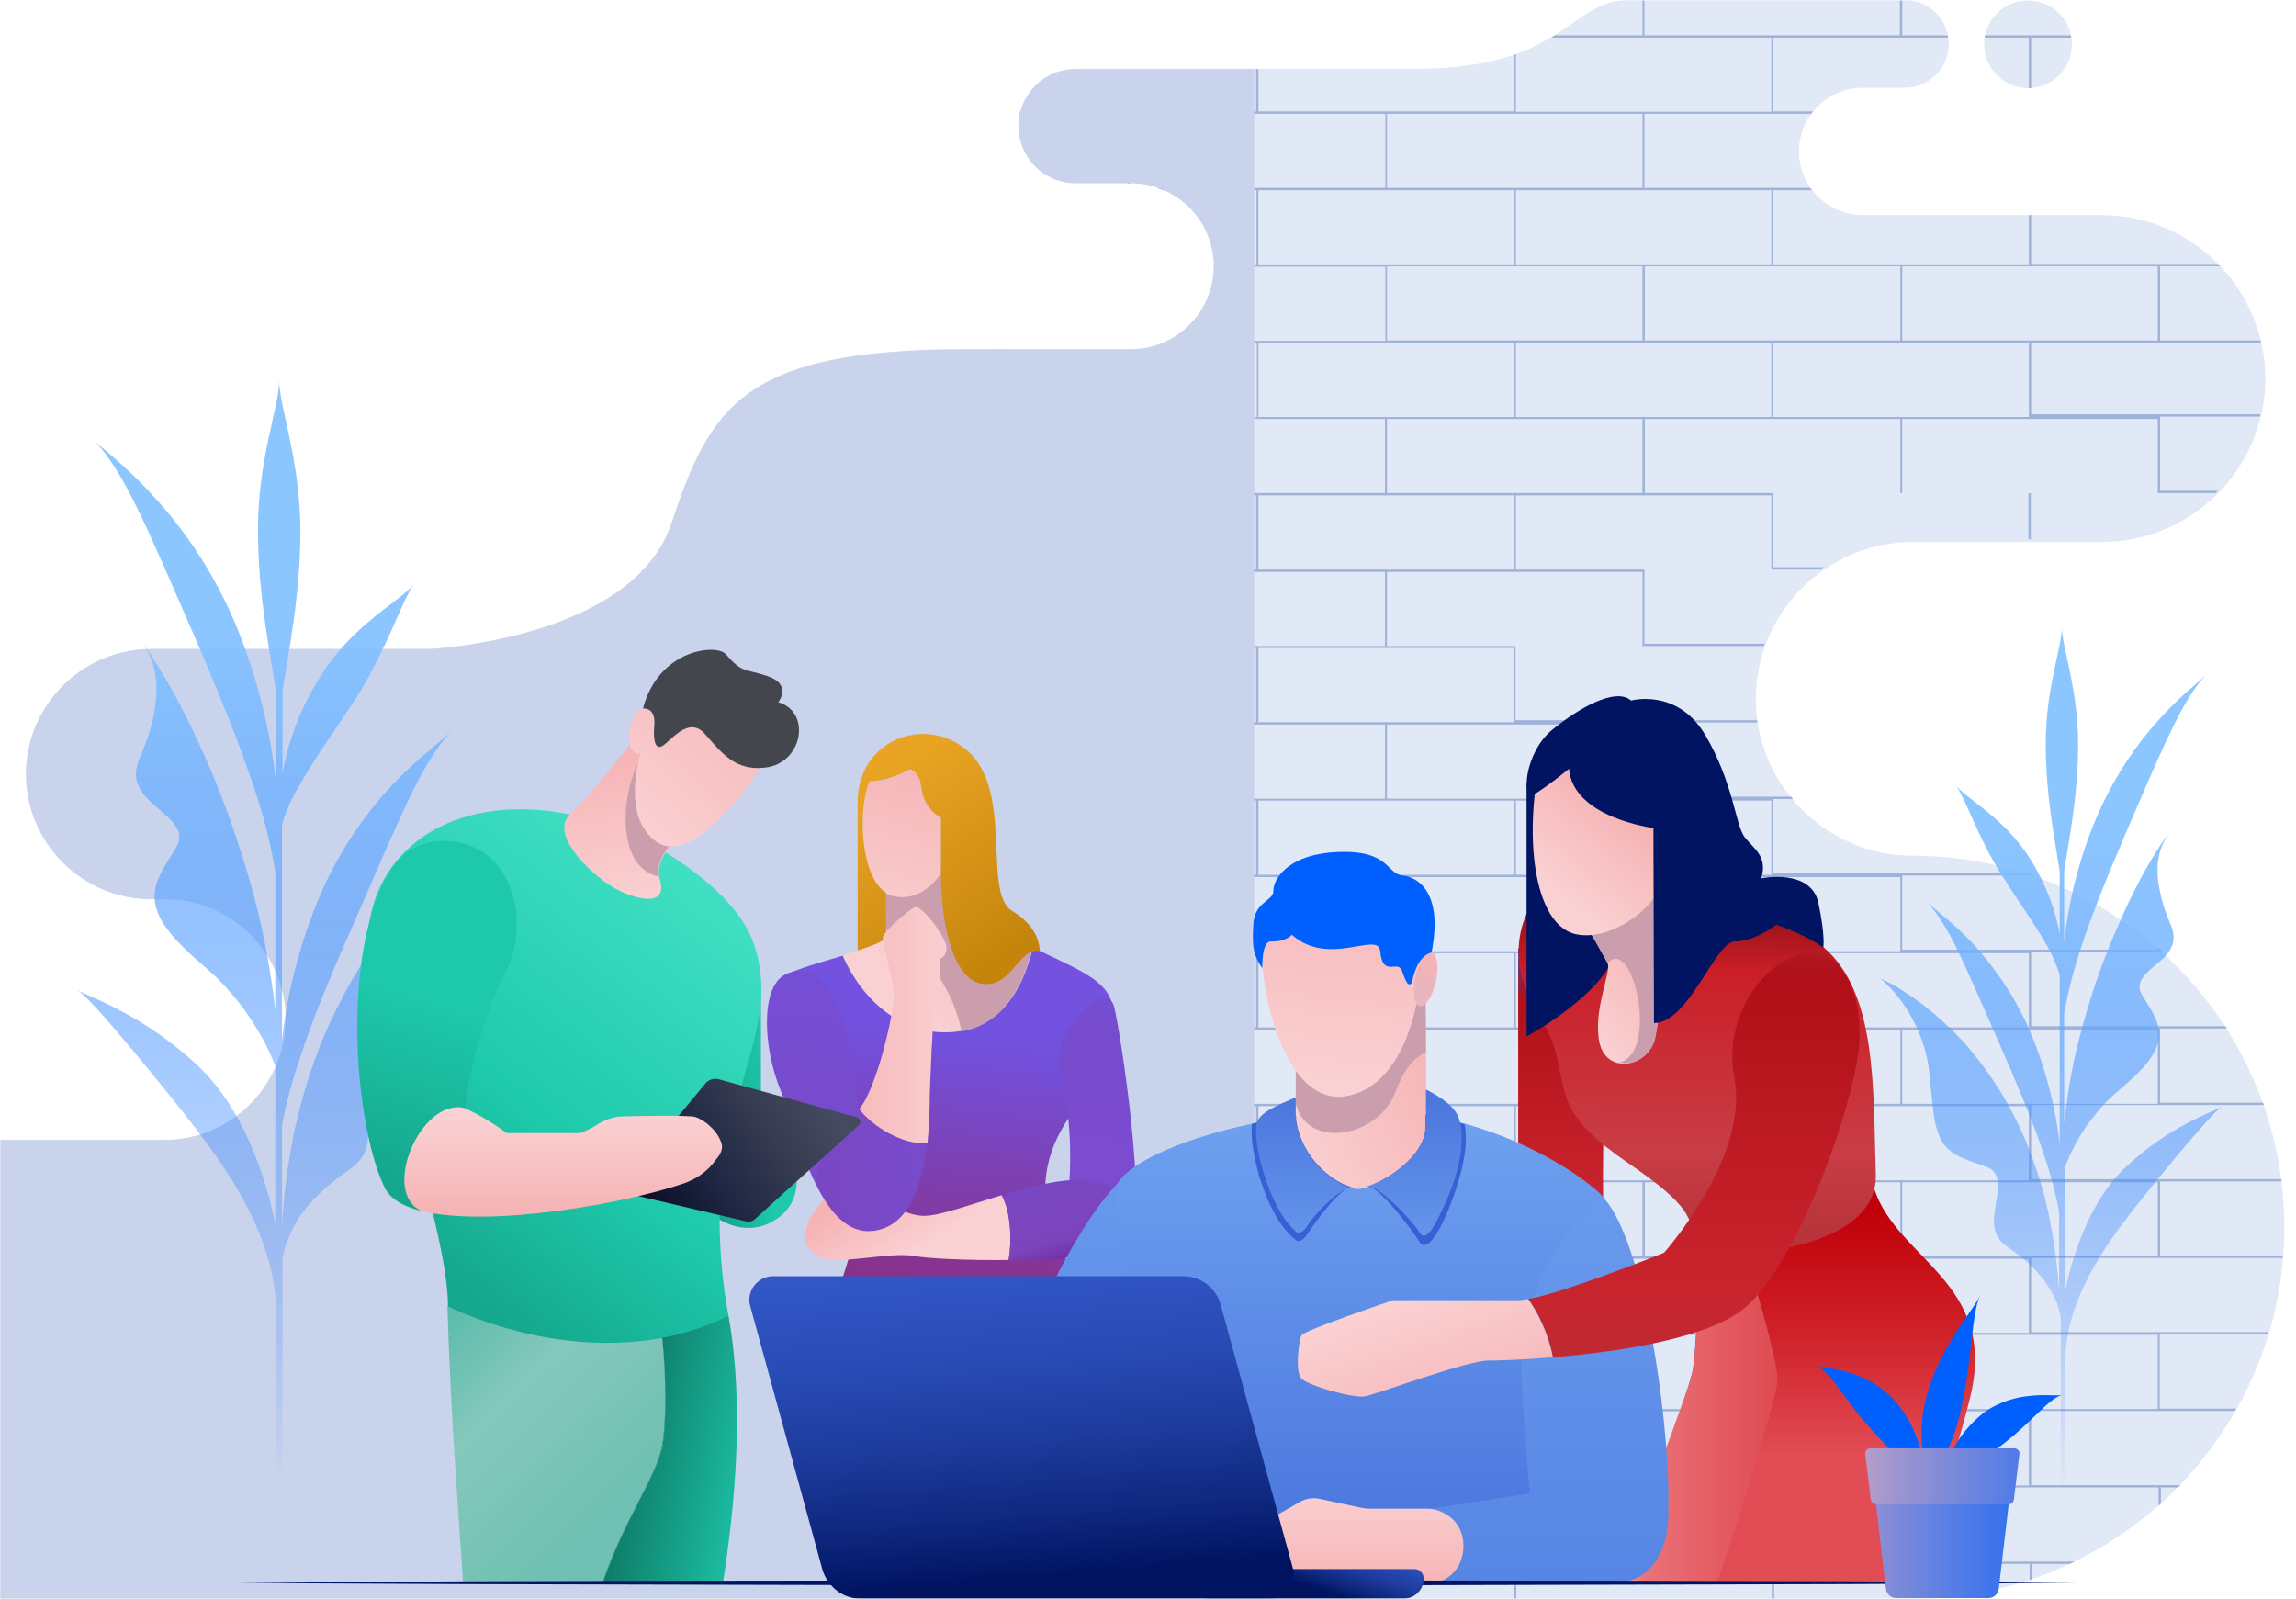 <svg width="1067" height="743" viewBox="0 0 1067 743" fill="none" xmlns="http://www.w3.org/2000/svg">
<mask id="mask0" mask-type="alpha" maskUnits="userSpaceOnUse" x="0" y="0" width="1067" height="743">
<rect width="1067" height="743" fill="#C4C4C4"/>
</mask>
<g mask="url(#mask0)">
<path fill-rule="evenodd" clip-rule="evenodd" d="M76.647 529.735H-29.643H-32.35C-90.998 529.735 -139 577.729 -139 636.367C-139 695.006 -90.998 743 -32.35 743H278.94H332.535H888.886C983.806 743 1061.58 665.416 1061.58 570.331C1061.58 475.426 983.987 397.662 888.886 397.662C848.824 397.662 815.981 364.824 815.981 324.769C815.981 284.714 848.824 251.877 888.886 251.877H976.769C1018.45 251.877 1052.74 217.776 1052.74 175.917C1052.74 134.238 1018.63 99.957 976.769 99.957H865.607C849.366 99.957 836.012 86.605 836.012 70.367C836.012 54.128 849.366 40.777 865.607 40.777H885.277C896.465 40.777 905.668 31.575 905.668 20.388C905.668 9.202 896.465 0 885.277 0H811.831C811.831 0 783.86 0 756.791 0C729.722 0 726.655 31.936 658.442 31.936C552.694 31.936 605.568 31.936 500 31.936C485.383 31.936 473.473 43.844 473.473 58.459C473.473 73.073 485.383 84.981 500 84.981H525.625C546.919 84.981 564.243 102.302 564.243 123.593C564.243 144.703 546.919 162.204 525.625 162.204H448.75C344.987 162.204 330.189 189.268 312.144 243.216C293.918 297.164 199.538 301.494 199.538 301.494H70.331C38.39 301.494 12.223 327.656 12.223 359.592C12.223 391.527 38.39 417.689 70.331 417.689H77.008C107.685 417.689 132.949 442.769 132.949 473.622C132.408 504.655 107.324 529.735 76.647 529.735ZM942.482 40.957C931.293 40.957 922.09 31.755 922.09 20.569C922.09 9.382 931.113 0.18 942.482 0.18C953.67 0.18 962.873 9.382 962.873 20.569C962.873 31.755 953.67 40.957 942.482 40.957Z" fill="#E1E8F6"/>
<path fill-rule="evenodd" clip-rule="evenodd" d="M224.623 743H225.706V726.761H285.076H344.447V743H345.53V726.761H404.9H464.271V743H465.353V726.761H524.724H584.094V743H585.177V726.761H644.187H703.557V743H704.64V726.761H764.01H823.381V743H824.464V726.761H883.834H943.205V734.339C943.566 734.159 943.927 734.159 944.288 733.978V726.761H961.972C962.694 726.4 963.416 726.039 964.138 725.679H943.746H884.376V691.217H943.746H1003.12V699.697C1003.48 699.336 1003.84 699.156 1004.2 698.795V691.217H1012.14C1012.5 690.856 1012.86 690.495 1013.22 690.134H1003.3H943.927V655.673H1003.3H1038.67C1038.85 655.312 1039.03 654.951 1039.21 654.59H1003.66V620.129H1053.83C1054.01 619.768 1054.01 619.407 1054.19 619.046H1003.3H943.927V584.584H1003.3H1060.86C1060.86 584.224 1060.86 583.863 1061.04 583.502H1003.84V549.04H1060.32C1060.32 548.679 1060.32 548.319 1060.14 547.958H1003.3H943.927V513.496H1003.3H1052.02C1051.84 513.135 1051.84 512.774 1051.66 512.413H1003.84V477.952H1034.88C1034.7 477.591 1034.52 477.23 1034.16 476.869H1003.3H943.927V442.408H1003.3H1005.1C1004.74 442.047 1004.38 441.686 1004.02 441.325H1003.84V441.145C1003.48 440.784 1003.12 440.603 1002.76 440.243V441.325H943.385H884.015V406.863H943.385H946.092C945.009 406.503 943.927 406.142 942.844 405.781H883.473H824.103V371.319H833.306C832.945 370.958 832.765 370.598 832.404 370.237H823.562H764.191V335.775H816.704C816.704 335.414 816.524 335.053 816.524 334.693H763.65H704.279V300.231H763.65H819.591C819.772 299.87 819.772 299.509 819.952 299.148H764.191V264.687H823.562H845.938C846.48 264.326 846.84 263.965 847.382 263.604H823.922V229.143H883.293H942.664V250.613H943.746V229.143H1003.3H1029.64C1030 228.782 1030.37 228.421 1030.73 228.06H1003.84V193.598H1050.22C1050.22 193.237 1050.4 192.877 1050.4 192.516H1003.3H943.927V159.317H1003.3H1050.76C1050.76 158.956 1050.58 158.595 1050.58 158.235H1003.84V123.773H1031.81C1031.45 123.412 1031.09 123.051 1030.73 122.69H1003.3H943.927V99.957H942.844V122.871H883.473H824.103V88.409H841.968C841.788 88.048 841.427 87.687 841.246 87.327H823.562H764.191V52.865H823.562H841.788C841.968 52.504 842.329 52.143 842.69 51.782H824.103V17.501H883.473H905.309C905.309 17.14 905.128 16.779 905.128 16.419H884.015V0.18H882.932V16.419H823.562H764.191V0.18H763.289V16.419H722.505C721.964 16.779 721.423 17.14 720.881 17.501H763.83H823.201V51.963H763.83H704.46V25.26C704.099 25.44 703.738 25.44 703.377 25.62V51.782H644.187H584.816V32.116H583.733V51.782H524.363H474.015C473.835 52.143 473.835 52.504 473.835 52.865H524.002V85.342H525.085V52.865H584.455H643.826V87.327H584.455H537.717C538.619 87.687 539.521 88.048 540.424 88.409H583.914V122.871H564.064C564.064 123.232 564.064 123.592 564.064 123.953H584.455H643.826V158.415H584.455H542.95C542.228 158.776 541.506 159.137 540.785 159.498H584.094V193.959H524.724H465.353V162.384H464.271V193.598H404.9H345.53V184.577C345.169 184.938 344.808 185.118 344.447 185.479V193.598H336.146C335.785 193.959 335.604 194.32 335.243 194.681H344.988H404.178V229.143H344.808H316.837C316.656 229.503 316.656 229.864 316.476 230.225H344.447V264.687H298.972C298.611 265.048 298.25 265.408 298.069 265.769H344.988H404.178V300.231H344.808H285.437V276.234C285.076 276.414 284.715 276.775 284.355 276.956V300.231H224.984H215.6C212.352 300.772 209.645 300.953 207.299 301.313H224.623V335.775H165.253H134.394C134.575 336.136 134.575 336.497 134.755 336.858H164.892V371.319H151.718C151.899 371.68 152.26 372.041 152.44 372.402H165.253H224.623V406.863H191.419C192.141 407.224 192.682 407.585 193.404 407.946H225.164H284.535V423.824C284.896 423.824 285.257 424.004 285.618 424.004V407.946H344.988H404.178V442.408H344.808H327.845C328.386 442.769 328.747 443.129 329.288 443.49H344.266V456.481C344.627 456.842 344.988 457.203 345.349 457.564V443.671H404.72H464.09V478.132H404.72H360.868C361.049 478.493 361.229 478.854 361.41 479.215H404.178V513.677H374.764C374.764 514.037 374.944 514.398 374.944 514.759H404.72H464.09V549.221H404.72H376.388C376.388 549.581 376.388 549.942 376.207 550.303H404.178V584.765H366.643C366.463 585.126 366.282 585.487 366.102 585.847H404.72H464.09V620.309H404.72H345.349V615.979C344.988 616.34 344.627 616.701 344.266 617.061V620.309H341.018C340.657 620.67 340.296 621.031 339.935 621.392H344.808H404.178V655.853H344.808H285.437V649.358C285.076 649.358 284.715 649.538 284.355 649.538V655.853H224.984H202.246C200.983 656.214 199.9 656.575 198.637 656.936H224.443V691.397H165.072H145.763C145.402 691.758 145.222 692.119 144.861 692.48H164.531V726.942H124.469C124.289 727.302 124.289 727.663 124.108 728.024H165.072H224.443V743H224.623ZM883.113 691.217V725.679H823.742H764.371V691.217H823.742H883.113ZM763.289 691.217V725.679H703.918H644.548V691.217H703.918H763.289ZM643.645 691.217V725.679H584.275H524.904V691.217H584.275H643.645ZM523.822 691.217V725.679H464.451H405.081V691.217H464.451H523.822ZM404.178 691.217V725.679H344.808H285.437V691.217H344.808H404.178ZM284.535 691.217V725.679H225.164H165.794V691.217H225.164H284.535ZM942.844 655.853V690.315H883.473H824.103V655.853H883.473H942.844ZM823.201 655.853V690.315H763.83H704.46V655.853H763.83H823.201ZM703.377 655.853V690.315H644.187H584.816V655.853H644.187H703.377ZM583.733 655.853V690.315H524.363H464.992V655.853H524.363H583.733ZM464.09 655.853V690.315H404.72H345.349V655.853H404.72H464.09ZM344.266 655.853V690.315H285.076H225.706V655.853H285.076H344.266ZM1002.76 620.309V654.771H943.385H884.015V620.309H943.385H1002.76ZM883.113 620.309V654.771H823.742H764.371V620.309H823.742H883.113ZM763.289 620.309V654.771H703.918H644.548V620.309H703.918H763.289ZM643.645 620.309V654.771H584.275H524.904V620.309H584.275H643.645ZM523.822 620.309V654.771H464.451H405.081V620.309H464.451H523.822ZM942.844 584.945V619.407H883.473H824.103V584.945H883.473H942.844ZM823.201 584.945V619.407H763.83H704.46V584.945H763.83H823.201ZM703.377 584.945V619.407H644.187H584.816V584.945H644.187H703.377ZM583.733 584.945V619.407H524.363H464.992V584.945H524.363H583.733ZM1002.76 549.401V583.863H943.385H884.015V549.401H943.385H1002.76ZM883.113 549.401V583.863H823.742H764.371V549.401H823.742H883.113ZM763.289 549.401V583.863H703.918H644.548V549.401H703.918H763.289ZM643.645 549.401V583.863H584.275H524.904V549.401H584.275H643.645ZM523.822 549.401V583.863H464.451H405.081V549.401H464.451H523.822ZM942.844 514.037V548.499H883.473H824.103V514.037H883.473H942.844ZM823.201 514.037V548.499H763.83H704.46V514.037H763.83H823.201ZM703.377 514.037V548.499H644.187H584.816V514.037H644.187H703.377ZM583.733 514.037V548.499H524.363H464.992V514.037H524.363H583.733ZM1002.76 478.493V512.955H943.385H884.015V478.493H943.385H1002.76ZM883.113 478.493V512.955H823.742H764.371V478.493H823.742H883.113ZM763.289 478.493V512.955H703.918H644.548V478.493H703.918H763.289ZM643.645 478.493V512.955H584.275H524.904V478.493H584.275H643.645ZM523.822 478.493V512.955H464.451H405.081V478.493H464.451H523.822ZM942.844 442.949V477.411H883.473H824.103V442.949H883.473H942.844ZM823.201 442.949V477.411H763.83H704.46V442.949H763.83H823.201ZM703.377 442.949V477.411H644.187H584.816V442.949H644.187H703.377ZM583.733 442.949V477.411H524.363H464.992V442.949H524.363H583.733ZM883.113 407.585V442.047H823.742H764.371V407.585H823.742H883.113ZM763.289 407.585V442.047H703.918H644.548V407.585H703.918H763.289ZM643.645 407.585V442.047H584.275H524.904V407.585H584.275H643.645ZM523.822 407.585V442.047H464.451H405.081V407.585H464.451H523.822ZM823.201 372.041V406.503H763.83H704.46V372.041H763.83H823.201ZM703.377 372.041V406.503H644.187H584.816V372.041H644.187H703.377ZM583.733 372.041V406.503H524.363H464.992V372.041H524.363H583.733ZM464.09 372.041V406.503H404.72H345.349V372.041H404.72H464.09ZM344.266 372.041V406.503H285.076H225.706V372.041H285.076H344.266ZM763.289 336.677V371.139H703.918H644.548V336.677H703.918H763.289ZM643.645 336.677V371.139H584.275H524.904V336.677H584.275H643.645ZM523.822 336.677V371.139H464.451H405.081V336.677H464.451H523.822ZM404.178 336.677V371.139H344.808H285.437V336.677H344.808H404.178ZM284.535 336.677V371.139H225.164H165.794V336.677H225.164H284.535ZM703.377 301.133V335.595H644.187H584.816V301.133H644.187H703.377ZM583.733 301.133V335.595H524.363H464.992V301.133H524.363H583.733ZM464.09 301.133V335.595H404.72H345.349V301.133H404.72H464.09ZM344.266 301.133V335.595H285.076H225.706V301.133H285.076H344.266ZM763.289 265.769V300.231H703.918H644.548V265.769H703.918H763.289ZM643.645 265.769V300.231H584.275H524.904V265.769H584.275H643.645ZM523.822 265.769V300.231H464.451H405.081V265.769H464.451H523.822ZM823.201 230.225V264.687H763.83H704.46V230.225H763.83H823.201ZM703.377 230.225V264.687H644.187H584.816V230.225H644.187H703.377ZM583.733 230.225V264.687H524.363H464.992V230.225H524.363H583.733ZM464.09 230.225V264.687H404.72H345.349V230.225H404.72H464.09ZM1002.76 194.681V229.143H943.385H884.015V194.681H943.385H1002.76ZM883.113 194.681V229.143H823.742H764.371V194.681H823.742H883.113ZM763.289 194.681V229.143H703.918H644.548V194.681H703.918H763.289ZM643.645 194.681V229.143H584.275H524.904V194.681H584.275H643.645ZM523.822 194.681V229.143H464.451H405.081V194.681H464.451H523.822ZM942.844 159.317V193.779H883.473H824.103V159.317H883.473H942.844ZM823.201 159.317V193.779H763.83H704.46V159.317H763.83H823.201ZM703.377 159.317V193.779H644.187H584.816V159.317H644.187H703.377ZM1002.76 123.773V158.235H943.385H884.015V123.773H943.385H1002.76ZM883.113 123.773V158.235H823.742H764.371V123.773H823.742H883.113ZM763.289 123.773V158.235H703.918H644.548V123.773H703.918H763.289ZM823.201 88.409V122.871H763.83H704.46V88.409H763.83H823.201ZM703.377 88.409V122.871H644.187H584.816V88.409H644.187H703.377ZM763.289 52.865V87.327H703.918H644.548V52.865H703.918H763.289ZM962.514 17.501H943.927V40.957C943.566 40.957 943.205 40.957 942.844 40.957V17.501H922.272C922.272 17.14 922.452 16.779 922.452 16.419H943.385H962.333C962.514 16.779 962.514 17.14 962.514 17.501Z" fill="#9FB2D9"/>
<path fill-rule="evenodd" clip-rule="evenodd" d="M76.647 529.734H0H-29.643H-32.35C-90.998 529.734 -139 577.728 -139 636.367C-139 695.005 -90.998 742.999 -32.35 742.999H0H278.94H332.535H582.83V32.115H499.819C485.202 32.115 473.292 44.023 473.292 58.638C473.292 73.253 485.202 85.161 499.819 85.161H525.444C546.738 85.161 564.062 102.482 564.062 123.772C564.062 144.882 546.738 162.384 525.444 162.384H448.57C344.806 162.384 330.009 189.448 311.963 243.396C293.737 297.343 199.358 301.674 199.358 301.674H70.15C38.209 301.674 12.043 327.836 12.043 359.771C12.043 391.707 38.209 417.869 70.15 417.869H76.827C107.505 417.869 132.769 442.948 132.769 473.801C132.408 504.655 107.324 529.734 76.647 529.734Z" fill="#C9D3EC"/>
<path d="M237.792 384.246L236.753 384.765L234.675 385.804C233.377 386.583 232.078 387.102 230.78 387.881C228.442 389.18 225.845 390.738 223.508 392.037C218.833 394.893 214.418 398.01 210.263 401.386C201.952 407.879 194.161 415.151 187.149 422.942C180.137 430.733 173.904 439.044 168.19 447.874C162.477 456.704 157.802 465.793 153.387 475.143C148.972 484.492 145.596 494.101 142.48 503.71C141.181 508.645 139.623 513.319 138.584 518.254L136.766 525.526L135.467 532.797C133.13 545.004 131.832 557.21 131.052 569.416V523.188C132.611 513.839 135.727 502.412 140.142 489.427C146.635 469.689 156.504 446.835 167.411 422.163C176.241 401.906 183.773 384.246 190.785 369.702C197.797 355.158 204.809 344.51 210.523 339.057C204.809 344.77 194.421 352.042 182.734 364.248C171.307 376.454 158.841 393.076 149.492 414.371C138.844 438.784 133.39 462.677 131.052 483.194V383.207C132.611 377.493 135.727 370.481 140.142 363.209C146.635 351.782 155.725 339.316 165.074 325.033C172.605 313.346 177.8 301.919 182.215 292.31C186.37 282.7 189.746 275.169 192.603 271.014C189.746 275.169 182.734 279.584 174.423 286.336C166.113 293.089 156.504 301.919 148.712 314.644C139.103 329.707 133.65 345.809 131.312 359.314V321.137C133.909 303.477 139.623 276.987 139.623 246.082C139.363 213.359 129.754 188.687 129.754 177C129.754 188.687 119.885 213.359 119.885 246.082C119.885 276.727 125.599 303.477 128.196 321.137V362.69C125.599 340.355 119.885 314.125 108.198 287.115C98.07 264.002 85.085 245.822 72.878 232.317C60.932 218.813 50.024 210.242 43.272 204.529C49.764 210.242 57.036 222.189 64.568 237.771C72.099 253.354 80.41 272.832 90.019 294.907C101.706 321.916 111.834 346.848 118.846 368.403C123.521 382.428 126.378 395.153 127.936 405.282V469.689C127.157 461.638 125.858 453.847 124.56 446.056C121.443 428.396 117.028 411.255 111.574 394.634C106.121 377.753 99.888 361.391 92.356 345.29C88.72 337.239 84.565 329.188 80.41 321.397C75.995 313.605 71.32 305.814 65.347 297.504C72.359 306.853 73.398 316.722 72.359 326.331C71.839 331.006 70.801 335.68 69.502 340.095C68.204 344.51 66.386 348.666 64.827 352.561C62.49 358.275 62.75 362.43 64.827 366.066C66.645 369.702 69.762 372.559 73.138 375.416C79.631 381.129 86.643 386.323 81.708 394.114C77.034 401.906 71.32 409.177 71.839 417.488C72.099 421.643 73.657 426.318 77.553 431.512C81.449 436.966 87.681 442.939 96.771 450.73C102.485 455.665 107.159 461.119 111.574 466.572C115.73 472.026 119.106 477.48 121.963 482.414C124.56 487.349 126.378 491.504 127.676 494.621C127.676 494.88 127.676 494.88 127.936 494.88V569.156C127.676 567.598 119.625 521.111 92.097 495.4C66.386 471.247 42.233 463.716 36 460.08C42.493 463.716 78.852 508.645 90.798 524.227C109.237 548.12 128.455 577.986 128.455 611.229V711.475H131.312V584.739C131.832 581.882 132.611 579.025 133.65 576.168C135.727 571.234 138.065 566.819 141.181 562.664C144.297 558.508 147.933 555.132 151.569 551.756C155.205 548.64 159.101 545.783 162.737 543.186C167.931 539.55 170.268 535.395 170.787 530.98C171.567 526.565 170.528 521.89 170.008 517.475C169.489 515.137 169.229 512.8 168.97 510.722C168.71 508.645 168.71 506.307 168.97 504.489C169.489 500.594 171.307 497.477 175.722 495.659C184.552 492.283 193.642 490.465 199.355 483.973C200.913 482.414 202.212 480.337 202.991 477.999C204.03 475.662 204.809 472.805 205.588 469.429C206.887 462.677 207.666 453.847 208.705 441.121C210.003 425.539 216.755 410.216 224.027 399.828C231.039 389.44 238.571 383.466 239.61 382.947L237.792 384.246Z" fill="url(#paint0_linear)"/>
<path d="M873.033 454.105L873.812 454.625L875.37 455.404C876.409 455.923 877.448 456.443 878.487 456.962C880.305 458.001 882.382 459.04 884.2 460.338C887.836 462.676 891.212 465.013 894.589 467.61C901.081 472.804 907.314 478.518 912.768 484.491C918.222 490.724 923.156 497.217 927.571 503.969C931.986 510.721 935.882 517.993 939.258 525.265C942.634 532.537 945.231 540.068 947.828 547.859C948.867 551.755 950.166 555.391 950.945 559.286L952.243 565L953.282 570.713C955.1 580.323 956.139 589.932 956.918 599.541V563.182C955.62 555.91 953.282 546.82 949.906 536.692C944.712 521.11 937.18 503.19 928.61 483.712C921.598 467.87 915.625 453.846 910.171 442.419C904.717 430.991 899.263 422.681 894.589 418.266C899.004 422.681 907.314 428.394 916.404 438.004C925.234 447.613 935.103 460.598 942.634 477.479C950.945 496.697 955.36 515.396 957.178 531.498V453.067C955.879 448.652 953.542 443.198 950.166 437.484C944.972 428.654 937.96 418.785 930.688 407.358C924.715 398.009 920.559 389.179 917.183 381.647C913.807 374.116 911.21 368.143 908.872 364.766C911.21 368.143 916.664 371.519 923.156 376.973C929.649 382.167 937.18 389.179 943.413 399.048C950.945 410.994 955.36 423.46 957.178 434.108V404.761C955.1 390.997 950.685 369.961 950.685 345.808C950.685 319.837 958.217 300.619 958.217 291.529C958.217 300.619 965.748 320.097 965.748 345.808C965.748 369.961 961.333 390.997 959.255 404.761V437.484C961.333 419.824 965.748 399.307 975.098 378.011C983.148 359.832 993.277 345.548 1002.89 334.9C1012.24 324.252 1021.07 317.5 1026 313.085C1020.81 317.5 1015.09 326.849 1009.12 339.315C1003.15 351.521 996.653 366.844 989.122 384.244C980.032 405.54 971.981 425.018 966.527 442.159C962.891 453.326 960.554 463.195 959.255 471.246V521.889C960.035 515.656 960.814 509.423 961.853 503.19C964.19 489.425 967.826 475.921 971.981 462.676C976.136 449.431 981.331 436.705 987.044 423.979C989.901 417.746 993.017 411.514 996.393 405.281C1000.03 399.048 1003.41 393.074 1008.34 386.582C1002.89 394.113 1002.11 401.645 1002.89 409.176C1003.41 412.812 1004.18 416.448 1005.22 420.084C1006.26 423.46 1007.56 426.836 1008.86 429.953C1010.68 434.368 1010.42 437.744 1008.86 440.601C1007.56 443.457 1004.96 445.795 1002.37 447.872C997.173 452.287 991.719 456.443 995.614 462.676C999.25 468.649 1003.67 474.622 1003.41 481.115C1003.15 484.491 1002.11 488.127 998.99 492.282C996.134 496.437 990.94 501.372 983.928 507.345C979.253 511.241 975.617 515.396 972.241 519.811C968.865 523.966 966.268 528.381 964.19 532.277C962.112 536.172 960.814 539.549 959.775 541.886V542.146V600.06C960.035 598.762 966.268 562.403 988.083 542.146C1008.34 523.187 1027.3 517.214 1032.49 514.357C1027.56 517.214 998.731 552.534 989.381 564.74C974.838 583.439 959.775 607.072 959.775 633.043V711.994H957.697V612.266C957.178 609.929 956.658 607.592 955.879 605.514C954.321 601.618 952.243 598.242 949.906 594.866C947.309 591.75 944.712 588.893 941.855 586.296C938.998 583.699 935.882 581.621 933.025 579.543C928.87 576.687 927.312 573.57 926.792 569.934C926.273 566.558 927.052 562.922 927.571 559.286C927.831 557.468 928.091 555.65 928.35 553.833C928.61 552.015 928.61 550.456 928.35 548.898C928.091 545.782 926.532 543.444 922.897 542.146C915.885 539.549 908.872 537.99 904.198 532.796C902.899 531.498 902.12 529.94 901.341 528.122C900.562 526.304 899.783 523.966 899.263 521.369C898.225 516.175 897.705 509.163 896.666 499.294C895.627 486.828 890.433 475.142 884.72 466.831C879.006 458.52 873.293 454.105 872.254 453.586L873.033 454.105Z" fill="url(#paint1_linear)"/>
<path d="M381.676 678.235C385.831 696.154 392.324 716.411 398.816 735.37H506.594C508.932 727.579 511.529 719.009 513.606 710.179C526.851 658.497 512.827 614.087 500.361 593.83C487.895 573.573 476.988 549.68 496.206 520.074C515.424 490.467 517.242 467.613 517.242 467.613C514.385 456.446 505.815 452.55 483.221 441.902C483.221 441.902 481.922 441.383 479.844 440.863C475.17 460.341 465.041 475.924 447.122 479.04C423.748 483.195 402.712 468.912 392.064 443.98C381.676 447.096 370.249 450.213 364.795 453.329C364.795 453.329 393.362 515.399 398.816 550.459C404.01 585.26 368.69 623.177 381.676 678.235Z" fill="url(#paint2_linear)"/>
<path d="M446.864 478.779C464.784 475.663 474.912 460.08 479.587 440.602C472.055 438.005 454.395 432.032 449.461 429.435C443.228 426.318 445.046 400.867 445.046 400.867L411.803 410.736C411.803 422.163 411.803 430.993 411.803 435.408C411.803 437.745 402.454 440.602 391.546 443.978C402.454 468.651 423.49 482.934 446.864 478.779Z" fill="url(#paint3_linear)"/>
<path d="M445.047 401.646L411.805 410.995C411.805 419.825 411.805 427.097 411.805 432.032C425.829 439.563 441.411 453.587 446.865 479.298C464.785 476.182 474.653 460.599 479.588 441.121C472.056 438.524 454.396 432.551 449.462 429.954C443.229 427.097 445.047 401.646 445.047 401.646Z" fill="#CB9EAE"/>
<path d="M465.559 555.392C450.756 559.807 436.732 565.002 429.46 565.002C414.917 565.002 393.101 544.485 382.973 556.951C372.844 569.417 371.286 577.727 379.337 583.441C387.388 588.895 412.839 581.363 425.045 583.7C430.499 584.739 448.938 585.778 468.676 585.518C470.234 577.727 469.974 563.443 465.559 555.392Z" fill="url(#paint4_linear)"/>
<path d="M517.764 467.87C514.388 454.106 486.08 479.298 493.092 502.411C499.065 522.149 496.987 548.639 496.987 548.639L524.776 576.687C533.866 565.001 520.621 478.778 517.764 467.87Z" fill="url(#paint5_linear)"/>
<path d="M506.077 548.64C495.429 547.082 480.106 550.977 465.563 555.652C469.978 563.443 470.237 577.987 468.679 585.778C493.092 585.518 519.322 583.181 524.516 576.688C524.516 576.429 536.982 553.055 506.077 548.64Z" fill="url(#paint6_linear)"/>
<path d="M404.272 363.211C398.558 374.638 399.078 413.075 415.179 416.451C429.204 419.567 437.254 405.803 437.254 405.803V380.352C437.254 380.352 429.204 376.196 428.165 366.328C427.386 358.536 422.711 357.757 422.711 357.757C422.711 357.757 413.102 363.471 404.272 363.211Z" fill="url(#paint7_linear)"/>
<path d="M379.076 550.199C371.804 535.396 366.87 516.957 362.714 506.569C354.663 486.831 353.365 459.302 364.532 453.069C385.049 442.421 393.879 478.78 395.178 489.168C396.476 499.557 399.333 524.229 407.124 533.059L379.076 550.199Z" fill="url(#paint8_linear)"/>
<path d="M470.235 423.202C456.211 414.372 471.794 366.326 448.42 347.887C429.202 332.565 398.556 343.992 398.556 372.819C398.556 384.506 398.556 424.241 398.556 441.641C406.088 439.304 411.801 436.966 411.801 435.148V415.411V414.891C399.076 406.841 398.816 373.598 404.27 362.95C413.1 363.21 422.709 357.496 422.709 357.496C422.709 357.496 427.384 358.275 428.163 366.067C429.202 375.935 437.253 380.091 437.253 380.091V405.542C437.253 429.435 442.966 455.665 456.731 457.224C470.495 458.782 472.832 440.602 483.221 441.901C482.961 441.901 484.259 431.772 470.235 423.202Z" fill="url(#paint9_linear)"/>
<path d="M399.076 515.396C391.544 525.785 379.598 534.874 379.078 550.197C385.571 563.182 393.882 573.311 405.569 572.012C422.709 570.194 428.682 549.937 430.76 531.498C419.333 532.277 404.789 523.188 399.076 515.396Z" fill="url(#paint10_linear)"/>
<path d="M425.048 421.645C421.672 423.203 410.245 433.331 410.245 435.669C410.245 438.266 415.439 457.224 415.439 462.938C415.439 468.652 410.245 494.103 403.233 508.906C402.194 511.243 400.896 513.321 399.338 515.399C405.051 523.19 419.595 532.28 431.022 531.241C431.801 522.93 432.061 515.139 432.061 509.425C432.061 509.425 433.359 467.093 435.177 464.237C436.995 461.38 436.995 456.965 436.995 453.069C436.995 445.797 436.995 445.278 436.995 445.278C436.995 445.278 439.592 445.018 439.852 440.603C439.852 440.344 439.852 440.344 439.852 440.084C439.332 435.149 428.165 420.086 425.048 421.645Z" fill="url(#paint11_linear)"/>
<path d="M705.526 440.343C705.526 481.377 705.526 563.704 705.526 563.704C705.526 563.704 746.559 565.002 745.52 563.704C744.222 562.405 745.52 506.309 745.52 506.309L705.526 440.343Z" fill="url(#paint12_linear)"/>
<path d="M786.814 576.687C790.19 599.801 788.112 626.031 786.814 635.9C785.515 645.769 756.168 734.588 756.168 734.588H827.587L847.325 640.575L821.354 568.636L786.814 576.687Z" fill="url(#paint13_linear)"/>
<path d="M786.816 576.687C790.192 599.801 788.114 626.031 786.816 635.9C785.517 645.769 750.457 735.368 750.457 735.368H827.589L847.327 640.575L821.357 568.636L786.816 576.687Z" fill="url(#paint14_linear)"/>
<path d="M870.963 552.275C881.351 585.258 928.617 595.906 915.632 649.146C906.283 687.582 887.064 735.628 887.064 735.628H797.985C797.985 735.628 826.033 652.003 826.033 640.835C826.033 629.668 808.373 572.792 808.373 572.792L870.963 552.275Z" fill="url(#paint15_linear)"/>
<path d="M720.068 412.295C709.679 417.23 700.07 439.565 709.679 460.601C719.289 481.637 720.587 477.741 724.223 494.363C727.859 510.724 726.56 519.814 756.427 540.331C786.552 560.847 785.514 566.301 787.072 576.689C788.37 587.078 873.035 585 871.736 545.784C870.437 506.569 872.515 461.38 847.324 440.084C821.872 418.788 720.068 412.295 720.068 412.295Z" fill="url(#paint16_linear)"/>
<path d="M709.421 363.988V481.635C709.421 481.635 752.013 458.781 751.753 436.446C751.494 414.112 732.535 364.248 732.535 364.248H709.421V363.988Z" fill="#001462"/>
<path d="M739.551 434.37C739.551 434.37 745.265 443.46 747.083 447.615C748.901 451.511 740.33 469.171 743.187 483.974C746.044 499.037 764.483 496.44 768.638 483.974C769.937 480.338 773.313 453.589 773.313 453.589V409.698L739.551 434.37Z" fill="url(#paint17_linear)"/>
<path d="M747.075 447.615C759.022 434.111 771.488 490.986 751.75 493.843C751.75 493.843 751.75 493.843 752.01 493.843L754.867 494.103C760.58 494.103 766.813 490.207 768.891 483.714C770.189 480.079 773.565 453.329 773.565 453.329V409.698L739.804 434.37C739.544 434.37 744.998 443.72 747.075 447.615Z" fill="#CB9EAE"/>
<path d="M714.352 360.612C708.639 396.711 714.872 430.213 732.272 434.109C749.672 438.004 774.604 419.046 774.604 402.165C774.604 385.284 791.485 341.394 772.267 331.525C753.308 321.396 718.248 337.498 714.352 360.612Z" fill="url(#paint18_linear)"/>
<path d="M729.162 357.237C729.162 357.237 720.072 364.768 713.319 368.923C706.567 372.819 708.385 349.965 721.111 339.317C734.096 328.669 750.977 319.319 757.989 325.552C757.989 325.552 779.545 319.579 792.53 341.654C805.515 363.729 806.554 383.467 810.709 388.921C814.865 394.375 821.617 397.751 818.5 408.139C818.5 408.139 841.355 403.464 844.991 419.306C848.367 435.148 847.328 440.343 847.328 440.343C847.328 440.343 840.316 434.889 825.513 429.695C825.513 429.695 815.644 437.486 806.294 437.486C796.945 437.486 784.998 475.403 768.637 475.403L768.377 384.765C768.377 384.765 730.979 380.091 729.162 357.237Z" fill="#001462"/>
<path d="M519.836 549.419C476.465 594.608 439.327 732.252 439.327 732.252H501.397L540.353 640.836L519.836 549.419Z" fill="url(#paint19_linear)"/>
<path d="M745.524 556.692C736.435 546.304 688.129 512.542 626.579 516.178C572.3 519.554 528.41 536.176 519.84 549.161C513.607 558.77 527.371 623.177 536.721 648.628C546.33 674.339 550.485 701.608 550.485 724.982C550.485 724.982 703.971 724.203 704.75 724.982C705.53 725.761 723.709 668.366 726.306 639.798C728.903 611.231 723.449 579.806 745.524 556.692Z" fill="url(#paint20_linear)"/>
<path d="M662.417 462.938C662.417 462.938 663.196 510.723 662.417 525.007C661.638 539.291 639.563 552.017 631.512 552.536C623.201 552.796 605.281 540.849 602.425 520.592V477.481L662.417 462.938Z" fill="url(#paint21_linear)"/>
<path d="M662.672 488.908C662.672 475.144 662.413 462.938 662.413 462.938L602.161 477.221V512.541C607.095 534.616 640.597 528.643 648.389 507.607C653.063 495.66 656.959 492.025 662.672 488.908Z" fill="#CB9EAE"/>
<path d="M586.324 444.24C588.661 479.3 602.945 513.062 625.279 509.426C653.328 505.011 661.898 462.419 660.599 439.305C659.561 416.191 646.316 401.648 626.318 401.648C607.36 401.908 584.246 414.893 586.324 444.24Z" fill="url(#paint22_linear)"/>
<path d="M667.345 455.925C665.786 462.937 662.41 468.131 659.813 467.612C657.216 467.092 656.177 461.119 657.736 454.107C659.294 447.095 662.67 441.901 665.267 442.42C667.864 442.939 668.643 448.913 667.345 455.925Z" fill="url(#paint23_linear)"/>
<path d="M586.578 449.952C582.423 443.46 581.904 440.863 582.423 429.955C582.683 419.047 591.772 418.788 591.772 414.113C591.513 409.438 597.486 396.972 621.639 395.933C645.791 394.895 644.233 406.062 651.765 406.841C659.296 407.62 670.723 415.152 665.269 442.681C665.269 442.681 658.777 443.2 656.18 456.445C655.92 457.484 654.621 457.743 654.102 456.964C653.323 455.926 652.544 454.108 651.765 451.77C649.947 445.018 642.675 455.146 641.376 441.901C640.338 432.552 617.483 449.693 600.343 434.37C600.343 434.37 597.746 437.746 590.474 437.486C586.319 437.486 586.578 449.952 586.578 449.952Z" fill="#0060FF"/>
<path d="M602.16 576.168C602.16 576.168 604.238 578.765 607.874 573.051C611.51 567.338 624.235 550.197 628.65 551.756C619.82 549.938 604.757 538.251 602.16 520.071V518.513C595.148 519.552 588.136 520.591 581.903 522.149C580.085 532.278 587.617 565.001 602.16 576.168Z" fill="#385FD4"/>
<path d="M662.409 524.747C661.629 537.213 645.008 548.38 635.139 551.497C639.814 549.679 656.695 572.014 659.552 576.948C662.409 581.882 667.862 575.13 673.316 561.625C677.212 551.757 683.185 534.616 680.588 522.41C674.874 520.851 668.901 519.553 662.409 518.254C662.668 520.851 662.409 523.189 662.409 524.747Z" fill="#385FD4"/>
<path d="M602.163 520.332V509.943C593.074 513.839 584.763 517.215 583.984 522.409C582.166 532.538 590.217 561.885 602.163 572.273C602.163 572.273 604.241 574.87 607.877 569.156C611.513 563.443 624.238 550.458 628.653 552.275C619.823 550.198 604.76 538.511 602.163 520.332Z" fill="url(#paint24_linear)"/>
<path d="M677.474 518.515C674.877 512.801 666.826 508.386 662.67 506.309C662.67 513.84 662.67 520.852 662.411 524.748C661.632 537.214 645.01 548.381 635.142 551.497C639.816 549.68 656.697 567.599 659.554 572.534C662.411 577.468 666.047 571.755 672.02 558.25C678.253 544.745 681.629 527.604 677.474 518.515Z" fill="url(#paint25_linear)"/>
<path d="M775.385 696.674C775.385 657.198 763.958 577.728 745.519 556.952C745.519 556.952 716.951 572.274 707.862 620.839C705.265 635.383 709.68 676.676 710.978 694.336L775.385 696.674Z" fill="url(#paint26_linear)"/>
<path d="M663.717 735.63C663.717 735.63 737.734 735.63 750.459 735.63C763.445 735.63 777.209 725.241 775.131 696.674C773.313 668.106 726.566 672.261 710.724 694.077L662.938 701.348L663.717 735.63Z" fill="url(#paint27_linear)"/>
<path d="M619.828 733.811L623.983 729.915L636.449 734.33C638.527 735.109 640.864 735.369 643.201 735.369H667.873C667.873 735.369 679.56 732.772 680.08 719.007C680.339 705.243 668.653 701.088 663.458 701.088H636.189C634.891 701.088 633.592 700.828 632.034 700.568L612.816 696.413C609.959 695.893 607.102 696.413 604.505 697.711L593.597 703.944C591.52 705.243 589.442 706.541 587.884 708.359L567.887 728.357C565.29 730.954 567.107 735.109 570.743 735.109H615.673C617.231 735.629 618.789 734.849 619.828 733.811Z" fill="url(#paint28_linear)"/>
<path d="M850.186 445.018C831.488 434.37 799.024 464.756 806.036 501.114C813.048 537.473 773.313 582.143 773.313 582.143C773.313 582.143 728.384 600.322 710.205 603.698C714.62 609.931 719.554 619.021 721.632 630.708C751.238 628.37 793.57 622.137 810.711 607.854C836.682 586.298 864.211 506.568 864.211 481.377C864.211 452.03 850.186 445.018 850.186 445.018Z" fill="url(#paint29_linear)"/>
<path d="M705.529 604.219C692.543 604.219 647.354 604.219 647.354 604.219C647.354 604.219 605.801 618.243 604.763 620.581C603.724 622.918 601.646 637.202 604.763 640.578C607.879 643.954 629.175 649.927 634.369 648.889C639.823 647.85 681.895 632.267 691.505 632.267C694.881 632.267 706.567 632.008 721.63 630.709C719.293 619.022 714.359 609.673 710.203 603.7C708.385 603.959 706.827 604.219 705.529 604.219Z" fill="url(#paint30_linear)"/>
<path d="M332.584 565.519C332.584 565.519 347.128 576.946 362.191 565.519C376.994 554.092 366.866 534.354 366.866 534.354L332.844 552.534V565.519H332.584Z" fill="url(#paint31_linear)"/>
<path d="M353.623 457.221V543.703H325.574V462.156L353.623 457.221Z" fill="url(#paint32_linear)"/>
<path d="M307.914 671.74C305.317 686.023 289.995 706.281 280.126 735.627H335.963C341.416 700.567 346.091 653.56 338.56 611.488H306.096C309.213 625.772 310.252 658.235 307.914 671.74Z" fill="url(#paint33_linear)"/>
<path d="M254.409 668.623C254.409 668.623 260.901 700.048 265.316 735.627H280.12C289.988 706.54 305.311 686.283 307.908 671.74C310.505 658.235 309.207 625.772 306.35 611.488H255.707L254.409 668.623Z" fill="url(#paint34_linear)"/>
<path d="M306.094 611.487C305.835 609.669 305.315 608.111 304.796 607.072H207.926C209.224 653.819 212.86 700.047 215.197 735.627H279.864C289.733 706.54 305.056 686.283 307.653 671.739C310.25 658.234 309.211 625.771 306.094 611.487Z" fill="url(#paint35_linear)"/>
<path d="M274.15 380.61C216.755 365.287 178.059 390.738 171.826 427.616C166.113 461.118 208.185 565.261 208.185 607.073C208.185 607.073 276.228 642.134 338.557 611.488C338.557 611.488 329.208 566.819 338.557 527.343C347.907 487.868 360.373 465.274 349.725 436.966C340.375 412.294 300.9 387.622 274.15 380.61Z" fill="url(#paint36_linear)"/>
<path d="M295.444 342.691C295.444 342.691 273.889 369.96 264.799 378.53C255.709 387.101 272.59 405.02 285.316 412.552C293.886 417.486 311.546 422.94 306.352 407.617C306.352 407.617 303.495 399.047 317.779 386.581C317.519 386.322 301.677 338.795 295.444 342.691Z" fill="url(#paint37_linear)"/>
<path d="M317.523 386.322C317.523 386.322 309.992 364.247 303.499 351.262L296.487 354.638C288.177 371.519 286.878 403.203 306.096 407.358C306.096 407.358 303.24 398.788 317.523 386.322Z" fill="#CB9EAE"/>
<path d="M304.023 337.757C305.841 327.368 296.491 326.589 293.635 335.16C290.258 345.028 293.894 352.041 297.79 349.703C297.79 349.703 290.518 372.038 299.608 385.543C308.957 399.047 320.904 393.853 335.707 379.31C348.433 366.844 356.743 351.261 358.042 345.548C361.418 330.225 345.316 317.5 330.253 318.538C312.074 319.058 304.023 337.757 304.023 337.757Z" fill="url(#paint38_linear)"/>
<path d="M304.017 337.758C303.497 343.99 304.536 348.665 307.912 346.588C311.548 344.51 320.119 332.304 327.65 341.134C335.441 349.964 341.674 358.274 355.439 356.716C373.099 354.898 377.254 330.745 361.672 326.33C361.672 326.33 368.424 318.02 356.477 314.124C345.31 310.488 345.05 312.826 337.259 303.996C332.844 299.061 306.094 301.658 298.823 329.187C298.823 329.447 305.056 328.148 304.017 337.758Z" fill="#44464E"/>
<path d="M216.239 515.137C216.758 503.191 224.29 472.286 234.678 452.288C245.066 432.551 239.872 407.1 225.848 396.971C211.824 387.102 192.086 388.92 182.737 402.685C157.545 439.823 164.817 523.188 178.582 551.496C181.179 557.21 187.671 560.846 196.501 562.923C177.023 554.093 196.242 510.463 216.239 515.137Z" fill="url(#paint39_linear)"/>
<path d="M289.992 549.159L327.65 503.71C329.208 501.632 331.805 500.853 334.402 501.632L398.29 519.292C399.848 519.812 400.367 521.63 399.069 522.928L350.764 566.559C349.725 567.598 348.426 567.857 346.868 567.598L291.551 554.612C289.473 553.574 288.694 550.976 289.992 549.159Z" fill="url(#paint40_linear)"/>
<path d="M335.189 530.978C333.111 524.745 326.619 520.07 322.983 519.031C320.386 518.252 300.648 518.512 290 518.772C285.845 518.772 281.949 520.07 278.313 522.148C274.937 524.226 270.782 526.563 268.704 526.563C265.068 526.563 235.462 526.563 235.462 526.563C235.462 526.563 226.372 519.551 215.724 514.876C195.727 510.201 176.768 553.832 195.727 562.662C227.93 570.713 291.299 559.026 317.789 549.937C323.762 547.859 328.956 544.223 332.592 539.029C334.929 536.432 336.228 533.575 335.189 530.978Z" fill="url(#paint41_linear)"/>
<path d="M109.754 735.627L216.753 734.848L323.492 734.588L537.49 734.328L751.488 734.588L858.227 734.848L965.226 735.627L858.227 736.146L751.488 736.406L537.49 736.925L323.492 736.406L216.753 736.146L109.754 735.627Z" fill="#001462"/>
<path d="M561.123 742.901H652.28C657.474 742.901 661.629 738.746 661.629 733.552C661.629 731.214 659.812 729.137 657.214 729.137H560.864C558.526 729.137 556.448 730.955 556.448 733.552V738.746C556.968 740.823 558.786 742.901 561.123 742.901Z" fill="url(#paint42_linear)"/>
<path d="M399.846 742.9H590.21C597.482 742.9 602.936 735.888 600.858 728.876L567.356 606.555C565.279 598.504 558.007 593.05 549.696 593.05H359.332C352.06 593.05 346.606 600.062 348.684 607.074L382.186 729.396C384.523 737.187 391.535 742.9 399.846 742.9Z" fill="url(#paint43_linear)"/>
<path d="M958.481 648.108C955.624 648.887 951.728 652.004 947.313 656.419C942.898 660.574 937.964 665.508 931.991 670.183C928.355 673.04 924.719 675.637 921.083 678.234C917.707 680.831 914.331 683.168 911.214 685.765C905.241 690.7 900.566 695.374 899.008 698.751C900.566 695.115 901.345 688.622 904.202 680.831C905.76 676.935 907.838 672.78 910.695 668.365C913.551 664.21 917.187 660.314 921.602 656.678C929.134 651.224 937.185 649.147 943.937 648.627C950.689 647.848 955.624 648.887 958.481 648.108Z" fill="#0060FF"/>
<path d="M896.671 695.633C896.931 691.997 895.113 686.284 894.074 678.752C892.776 671.221 892.257 661.872 894.594 651.743C897.451 639.277 902.904 628.889 908.099 620.578C913.293 612.268 918.227 606.294 920.045 602.139C918.227 606.294 917.188 614.086 916.149 623.435C915.111 632.784 913.812 643.952 911.215 655.379C909.137 664.988 905.502 673.039 902.645 679.791C899.528 686.803 896.931 692.257 896.671 695.633Z" fill="#0060FF"/>
<path d="M843.688 634.344C846.545 635.642 851.999 635.642 858.751 637.72C865.504 639.538 873.555 643.433 880.307 650.705C888.358 659.795 892.253 670.183 893.812 679.013C895.63 687.843 895.11 694.855 895.889 698.751C895.11 694.596 891.215 688.622 886.021 682.389C880.826 675.897 874.074 669.404 867.581 661.873C862.128 655.899 857.972 649.666 854.077 644.472C850.441 639.538 846.805 635.642 843.688 634.344Z" fill="#0060FF"/>
<path d="M930.952 675.376H874.596C871.739 675.376 869.401 677.974 869.661 680.83L876.413 738.225C876.673 740.822 878.751 742.64 881.348 742.64H923.94C926.537 742.64 928.614 740.822 928.874 738.225L935.626 680.83C936.146 677.974 933.809 675.376 930.952 675.376Z" fill="url(#paint44_linear)"/>
<path d="M866.801 675.635L869.398 696.931C869.658 698.23 870.437 699.009 871.735 699.009H933.545C934.844 699.009 935.623 698.23 935.883 696.931L938.48 675.635C938.739 674.337 937.441 673.038 936.142 673.038H869.138C867.84 673.038 866.801 674.077 866.801 675.635Z" fill="url(#paint45_linear)"/>
</g>
<defs>
<linearGradient id="paint0_linear" x1="137.69" y1="156.37" x2="137.69" y2="689.08" gradientUnits="userSpaceOnUse">
<stop offset="0.237" stop-color="#8CC6FF"/>
<stop offset="1" stop-color="#0060FF" stop-opacity="0"/>
</linearGradient>
<linearGradient id="paint1_linear" x1="951.795" y1="275.211" x2="951.795" y2="693.897" gradientUnits="userSpaceOnUse">
<stop offset="0.237" stop-color="#8CC6FF"/>
<stop offset="1" stop-color="#0060FF" stop-opacity="0"/>
</linearGradient>
<linearGradient id="paint2_linear" x1="476.526" y1="269.454" x2="420.382" y2="748.104" gradientUnits="userSpaceOnUse">
<stop offset="0.08" stop-color="#5944DA"/>
<stop offset="0.212" stop-color="#7754E0"/>
<stop offset="0.446" stop-color="#7251DF"/>
<stop offset="0.751" stop-color="#8E2872"/>
<stop offset="0.897" stop-color="#640C4C"/>
</linearGradient>
<linearGradient id="paint3_linear" x1="463.821" y1="417.228" x2="417.492" y2="458.924" gradientUnits="userSpaceOnUse">
<stop stop-color="#F6B3B5"/>
<stop offset="1" stop-color="#FAD1D3"/>
</linearGradient>
<linearGradient id="paint4_linear" x1="408.941" y1="549.11" x2="428.211" y2="580.079" gradientUnits="userSpaceOnUse">
<stop stop-color="#F6B3B5"/>
<stop offset="1" stop-color="#FAD1D3"/>
</linearGradient>
<linearGradient id="paint5_linear" x1="539.331" y1="276.703" x2="483.154" y2="755.642" gradientUnits="userSpaceOnUse">
<stop stop-color="#9E40CA"/>
<stop offset="0.16" stop-color="#7352E0"/>
<stop offset="0.443" stop-color="#774BCD"/>
<stop offset="0.813" stop-color="#8B4BD7"/>
<stop offset="0.991" stop-color="#621791"/>
</linearGradient>
<linearGradient id="paint6_linear" x1="466.973" y1="475.1" x2="502.5" y2="598" gradientUnits="userSpaceOnUse">
<stop stop-color="#7352DF"/>
<stop offset="0.245" stop-color="#774CCE"/>
<stop offset="0.813" stop-color="#7C44BC"/>
<stop offset="0.991" stop-color="#5C138B"/>
</linearGradient>
<linearGradient id="paint7_linear" x1="429.221" y1="350.964" x2="406.984" y2="436.438" gradientUnits="userSpaceOnUse">
<stop stop-color="#F6B3B5"/>
<stop offset="1" stop-color="#FAD1D3"/>
</linearGradient>
<linearGradient id="paint8_linear" x1="409.978" y1="261.648" x2="353.834" y2="740.3" gradientUnits="userSpaceOnUse">
<stop stop-color="#9E40CA"/>
<stop offset="0.281" stop-color="#7352E0"/>
<stop offset="0.51" stop-color="#774BCD"/>
<stop offset="0.813" stop-color="#8B4BD7"/>
<stop offset="1" stop-color="#621791"/>
</linearGradient>
<linearGradient id="paint9_linear" x1="414.002" y1="356.5" x2="472.002" y2="439.5" gradientUnits="userSpaceOnUse">
<stop stop-color="#E9A424"/>
<stop offset="1" stop-color="#C5850D"/>
</linearGradient>
<linearGradient id="paint10_linear" x1="473.943" y1="531.22" x2="319.285" y2="558.299" gradientUnits="userSpaceOnUse">
<stop stop-color="#7352DF"/>
<stop offset="0.224" stop-color="#774CCE"/>
<stop offset="0.807" stop-color="#7C44BC"/>
<stop offset="0.991" stop-color="#5C138B"/>
</linearGradient>
<linearGradient id="paint11_linear" x1="383.999" y1="476.452" x2="443.673" y2="476.452" gradientUnits="userSpaceOnUse">
<stop stop-color="#F6B3B5"/>
<stop offset="1" stop-color="#FAD1D3"/>
</linearGradient>
<linearGradient id="paint12_linear" x1="725.527" y1="606.243" x2="725.527" y2="421.483" gradientUnits="userSpaceOnUse">
<stop stop-color="#B53138"/>
<stop offset="0.279" stop-color="#C9242D"/>
<stop offset="0.77" stop-color="#B11019"/>
<stop offset="0.991" stop-color="#0060FF"/>
</linearGradient>
<linearGradient id="paint13_linear" x1="801.177" y1="773.912" x2="803.152" y2="522.629" gradientUnits="userSpaceOnUse">
<stop stop-color="#001462"/>
<stop offset="0.069" stop-color="#081E71"/>
<stop offset="0.252" stop-color="#193595"/>
<stop offset="0.437" stop-color="#2748B0"/>
<stop offset="0.623" stop-color="#3055C4"/>
<stop offset="0.81" stop-color="#365CD0"/>
<stop offset="1" stop-color="#385FD4"/>
</linearGradient>
<linearGradient id="paint14_linear" x1="922.234" y1="652.191" x2="741.999" y2="652.191" gradientUnits="userSpaceOnUse">
<stop stop-color="#CD1922"/>
<stop offset="0.174" stop-color="#D7333C"/>
<stop offset="0.48" stop-color="#DE444C"/>
<stop offset="0.88" stop-color="#EA7379"/>
<stop offset="0.991" stop-color="#FFDFE1"/>
</linearGradient>
<linearGradient id="paint15_linear" x1="857.935" y1="517.352" x2="857.935" y2="775.101" gradientUnits="userSpaceOnUse">
<stop stop-color="#BF1B24"/>
<stop offset="0.17" stop-color="#C00009"/>
<stop offset="0.397" stop-color="#D02129"/>
<stop offset="0.616" stop-color="#E14C55"/>
</linearGradient>
<linearGradient id="paint16_linear" x1="787.862" y1="581.924" x2="789.191" y2="412.895" gradientUnits="userSpaceOnUse">
<stop stop-color="#B53138"/>
<stop offset="0.279" stop-color="#C93D45"/>
<stop offset="0.77" stop-color="#CA1F28"/>
<stop offset="0.991" stop-color="#860C12"/>
</linearGradient>
<linearGradient id="paint17_linear" x1="776.239" y1="444.931" x2="734.259" y2="474.523" gradientUnits="userSpaceOnUse">
<stop stop-color="#F6B3B5"/>
<stop offset="0.991" stop-color="#FAD1D3"/>
</linearGradient>
<linearGradient id="paint18_linear" x1="751.278" y1="374.287" x2="719.621" y2="412.137" gradientUnits="userSpaceOnUse">
<stop stop-color="#F6B3B5"/>
<stop offset="0.991" stop-color="#FAD1D3"/>
</linearGradient>
<linearGradient id="paint19_linear" x1="489.741" y1="127.531" x2="489.741" y2="1075.4" gradientUnits="userSpaceOnUse">
<stop stop-color="#8CC6FF"/>
<stop offset="1" stop-color="#385FD4"/>
</linearGradient>
<linearGradient id="paint20_linear" x1="631.869" y1="277.2" x2="631.869" y2="822.412" gradientUnits="userSpaceOnUse">
<stop stop-color="#8CC6FF"/>
<stop offset="0.174" stop-color="#83BBFA"/>
<stop offset="0.48" stop-color="#6B9DEE"/>
<stop offset="0.88" stop-color="#446DDA"/>
<stop offset="0.991" stop-color="#385FD4"/>
</linearGradient>
<linearGradient id="paint21_linear" x1="672.085" y1="493.295" x2="593.631" y2="524.264" gradientUnits="userSpaceOnUse">
<stop stop-color="#F6B3B5"/>
<stop offset="0.991" stop-color="#FAD1D3"/>
</linearGradient>
<linearGradient id="paint22_linear" x1="628.481" y1="390.74" x2="617.47" y2="506.357" gradientUnits="userSpaceOnUse">
<stop stop-color="#F6B3B5"/>
<stop offset="0.991" stop-color="#FAD1D3"/>
</linearGradient>
<linearGradient id="paint23_linear" x1="617.253" y1="613.211" x2="666.132" y2="442.134" gradientUnits="userSpaceOnUse">
<stop stop-color="#8CC6FF"/>
<stop offset="1" stop-color="#F6B3B5"/>
</linearGradient>
<linearGradient id="paint24_linear" x1="606.189" y1="682.343" x2="606.189" y2="458.429" gradientUnits="userSpaceOnUse">
<stop stop-color="#8CC6FF"/>
<stop offset="1" stop-color="#385FD4"/>
</linearGradient>
<linearGradient id="paint25_linear" x1="657.225" y1="682.344" x2="657.225" y2="458.43" gradientUnits="userSpaceOnUse">
<stop stop-color="#8CC6FF"/>
<stop offset="1" stop-color="#385FD4"/>
</linearGradient>
<linearGradient id="paint26_linear" x1="741.115" y1="183.958" x2="741.115" y2="1057.22" gradientUnits="userSpaceOnUse">
<stop stop-color="#8CC6FF"/>
<stop offset="1" stop-color="#385FD4"/>
</linearGradient>
<linearGradient id="paint27_linear" x1="719.258" y1="183.958" x2="719.258" y2="1057.22" gradientUnits="userSpaceOnUse">
<stop stop-color="#8CC6FF"/>
<stop offset="1" stop-color="#385FD4"/>
</linearGradient>
<linearGradient id="paint28_linear" x1="623.496" y1="738.396" x2="623.496" y2="690.179" gradientUnits="userSpaceOnUse">
<stop stop-color="#F6B3B5"/>
<stop offset="0.991" stop-color="#FAD1D3"/>
</linearGradient>
<linearGradient id="paint29_linear" x1="786.208" y1="675.1" x2="788.448" y2="390.201" gradientUnits="userSpaceOnUse">
<stop stop-color="#B53138"/>
<stop offset="0.279" stop-color="#C9242D"/>
<stop offset="0.77" stop-color="#B11019"/>
<stop offset="0.991" stop-color="#B53138"/>
</linearGradient>
<linearGradient id="paint30_linear" x1="674.238" y1="667.272" x2="652.216" y2="603.27" gradientUnits="userSpaceOnUse">
<stop stop-color="#F6B3B5"/>
<stop offset="0.991" stop-color="#FAD1D3"/>
</linearGradient>
<linearGradient id="paint31_linear" x1="373.499" y1="547.5" x2="333.829" y2="557.736" gradientUnits="userSpaceOnUse">
<stop offset="0.005" stop-color="#1EC9AB"/>
<stop offset="0.427" stop-color="#1EC9AB"/>
<stop offset="0.991" stop-color="#15A88E"/>
</linearGradient>
<linearGradient id="paint32_linear" x1="406.551" y1="488.264" x2="322.692" y2="506.494" gradientUnits="userSpaceOnUse">
<stop offset="0.016" stop-color="#1EC9AB"/>
<stop offset="0.016" stop-color="#1EC9AB"/>
<stop offset="0.536" stop-color="#1EC9AB"/>
<stop offset="0.991" stop-color="#15A88E"/>
</linearGradient>
<linearGradient id="paint33_linear" x1="136.647" y1="640.429" x2="583.291" y2="726.17" gradientUnits="userSpaceOnUse">
<stop offset="0.297" stop-color="#17AC92"/>
<stop offset="0.297" stop-color="#096051"/>
<stop offset="0.49" stop-color="#1DC7AA"/>
<stop offset="0.675" stop-color="#1EC9AB"/>
<stop offset="0.849" stop-color="#21CBAD"/>
<stop offset="1" stop-color="#3DDDC1"/>
</linearGradient>
<linearGradient id="paint34_linear" x1="135.806" y1="644.777" x2="582.451" y2="730.517" gradientUnits="userSpaceOnUse">
<stop offset="0.105" stop-color="#128E79"/>
<stop offset="0.297" stop-color="#128F79"/>
<stop offset="0.49" stop-color="#128E79"/>
<stop offset="0.675" stop-color="#2F53C1"/>
<stop offset="0.849" stop-color="#365CCF"/>
<stop offset="1" stop-color="#385FD4"/>
</linearGradient>
<linearGradient id="paint35_linear" x1="106.976" y1="512.547" x2="505.012" y2="925.324" gradientUnits="userSpaceOnUse">
<stop offset="0.105" stop-color="#15A88E"/>
<stop offset="0.328" stop-color="#85C8BC"/>
<stop offset="0.448" stop-color="#70C1B3"/>
</linearGradient>
<linearGradient id="paint36_linear" x1="443.459" y1="267.975" x2="199.368" y2="586.52" gradientUnits="userSpaceOnUse">
<stop stop-color="#99FFEC"/>
<stop offset="0.318" stop-color="#4FE9CD"/>
<stop offset="0.792" stop-color="#1EC9AB"/>
<stop offset="1" stop-color="#15A88E"/>
</linearGradient>
<linearGradient id="paint37_linear" x1="285.116" y1="347.158" x2="294.15" y2="420.471" gradientUnits="userSpaceOnUse">
<stop stop-color="#F6B3B5"/>
<stop offset="1" stop-color="#FAD1D3"/>
</linearGradient>
<linearGradient id="paint38_linear" x1="358.96" y1="306.502" x2="291.207" y2="383.29" gradientUnits="userSpaceOnUse">
<stop stop-color="#F6B3B5"/>
<stop offset="1" stop-color="#FAD1D3"/>
</linearGradient>
<linearGradient id="paint39_linear" x1="330.597" y1="30.381" x2="141.389" y2="640.48" gradientUnits="userSpaceOnUse">
<stop stop-color="#1EC9AB"/>
<stop offset="0.708" stop-color="#1EC9AB"/>
<stop offset="0.839" stop-color="#15A88E"/>
</linearGradient>
<linearGradient id="paint40_linear" x1="271.352" y1="580.249" x2="411.907" y2="486.031" gradientUnits="userSpaceOnUse">
<stop offset="0.161" stop-color="#060B1D"/>
<stop offset="0.26" stop-color="#0E142C"/>
<stop offset="0.411" stop-color="#1F2744"/>
<stop offset="0.609" stop-color="#373C51"/>
<stop offset="0.776" stop-color="#454A60"/>
<stop offset="0.896" stop-color="#44464E"/>
</linearGradient>
<linearGradient id="paint41_linear" x1="261.919" y1="563.593" x2="261.919" y2="517.438" gradientUnits="userSpaceOnUse">
<stop stop-color="#F6B3B5"/>
<stop offset="1" stop-color="#FAD1D3"/>
</linearGradient>
<linearGradient id="paint42_linear" x1="608.32" y1="736.945" x2="624.622" y2="688.957" gradientUnits="userSpaceOnUse">
<stop stop-color="#001462"/>
<stop offset="0.118" stop-color="#0F2880"/>
<stop offset="0.267" stop-color="#1E3C9E"/>
<stop offset="0.424" stop-color="#294BB6"/>
<stop offset="0.591" stop-color="#3256C7"/>
<stop offset="0.773" stop-color="#365DD1"/>
<stop offset="1" stop-color="#385FD4"/>
</linearGradient>
<linearGradient id="paint43_linear" x1="480.118" y1="732.674" x2="460.282" y2="489.687" gradientUnits="userSpaceOnUse">
<stop stop-color="#001462"/>
<stop offset="0.118" stop-color="#0F2880"/>
<stop offset="0.267" stop-color="#1E3C9E"/>
<stop offset="0.424" stop-color="#294BB6"/>
<stop offset="0.591" stop-color="#3256C7"/>
<stop offset="0.773" stop-color="#365DD1"/>
<stop offset="1" stop-color="#385FD4"/>
</linearGradient>
<linearGradient id="paint44_linear" x1="987.351" y1="709.065" x2="806.236" y2="709.065" gradientUnits="userSpaceOnUse">
<stop stop-color="#0060FF"/>
<stop offset="0.089" stop-color="#0B64FC"/>
<stop offset="0.245" stop-color="#296EF3"/>
<stop offset="0.451" stop-color="#597EE4"/>
<stop offset="0.699" stop-color="#9C94D0"/>
<stop offset="0.979" stop-color="#F0B1B7"/>
<stop offset="1" stop-color="#F6B3B5"/>
</linearGradient>
<linearGradient id="paint45_linear" x1="1020.24" y1="685.917" x2="824.107" y2="685.917" gradientUnits="userSpaceOnUse">
<stop stop-color="#0060FF"/>
<stop offset="0.089" stop-color="#0B64FC"/>
<stop offset="0.245" stop-color="#296EF3"/>
<stop offset="0.451" stop-color="#597EE4"/>
<stop offset="0.699" stop-color="#9C94D0"/>
<stop offset="0.979" stop-color="#F0B1B7"/>
<stop offset="1" stop-color="#F6B3B5"/>
</linearGradient>
</defs>
</svg>
